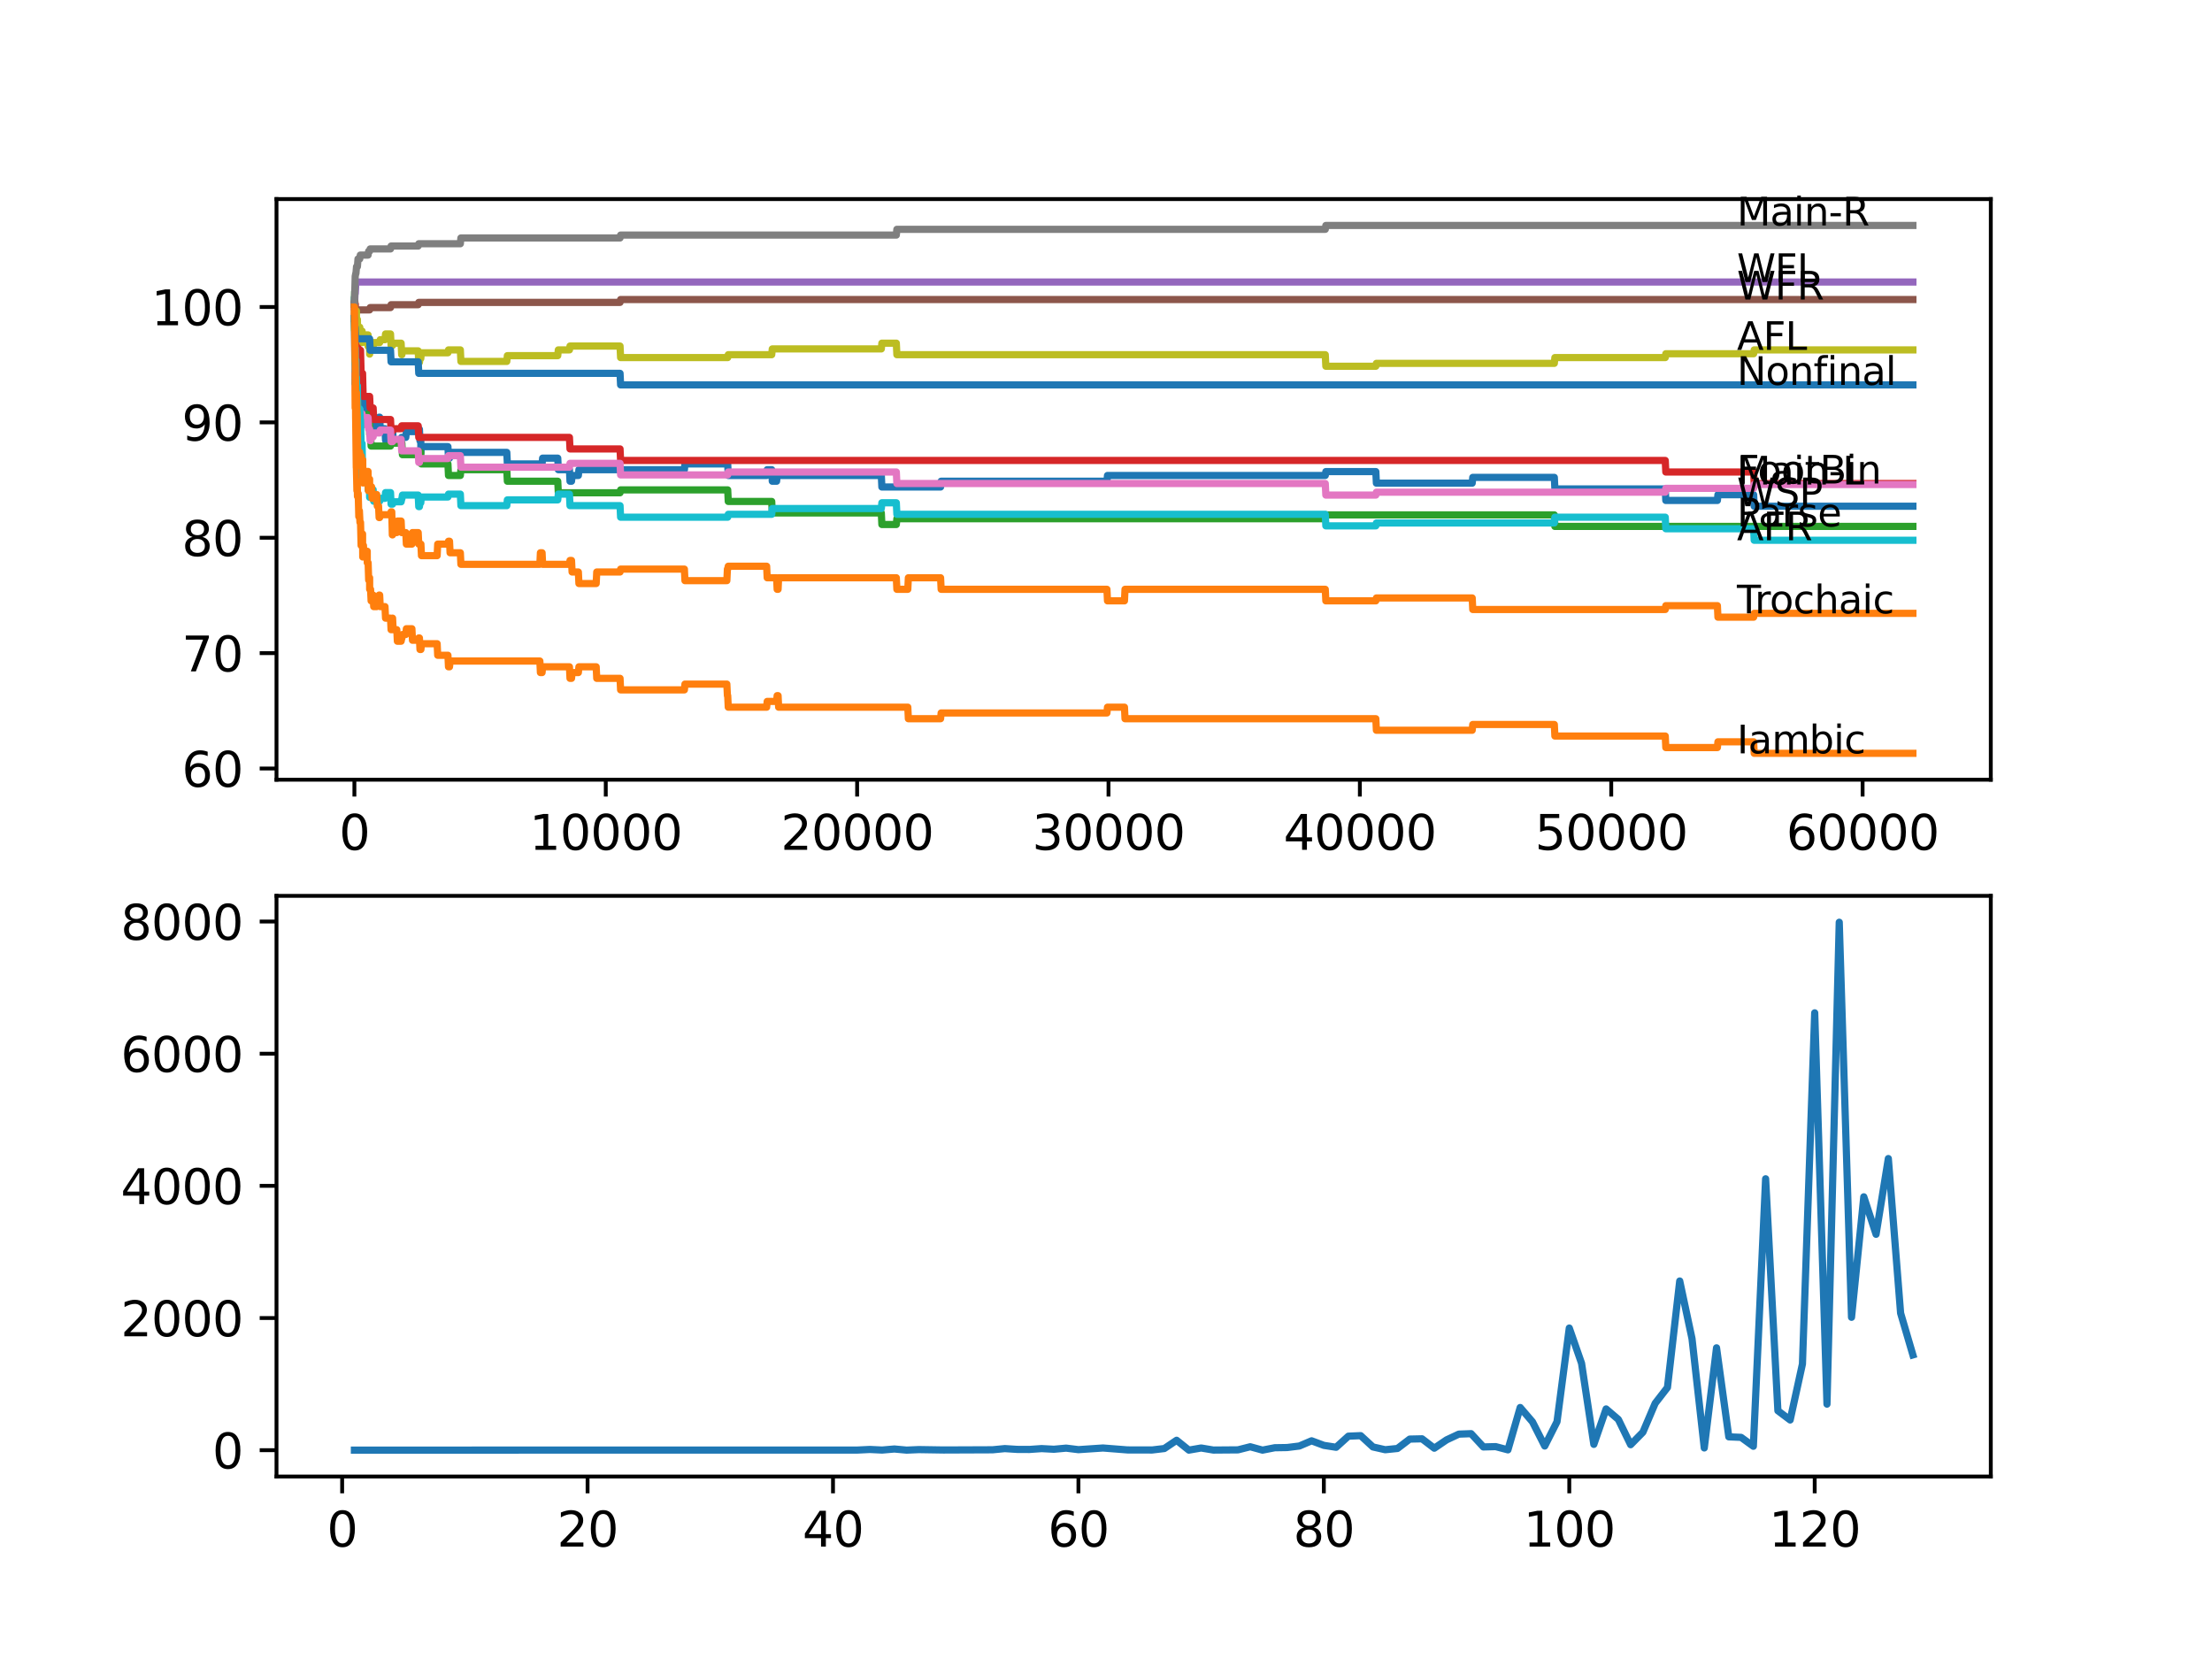 <?xml version="1.0" encoding="utf-8" standalone="no"?>
<!DOCTYPE svg PUBLIC "-//W3C//DTD SVG 1.1//EN"
  "http://www.w3.org/Graphics/SVG/1.1/DTD/svg11.dtd">
<svg xmlns:xlink="http://www.w3.org/1999/xlink" width="460.8pt" height="345.6pt" viewBox="0 0 460.8 345.6" xmlns="http://www.w3.org/2000/svg" version="1.1">
 <defs>
  <style type="text/css">*{stroke-linejoin: round; stroke-linecap: butt}</style>
 </defs>
 <g id="figure_1">
  <g id="patch_1">
   <path d="M 0 345.6 
L 460.8 345.6 
L 460.8 0 
L 0 0 
z
" style="fill: #ffffff"/>
  </g>
  <g id="axes_1">
   <g id="patch_2">
    <path d="M 57.6 162.432 
L 414.72 162.432 
L 414.72 41.472 
L 57.6 41.472 
z
" style="fill: #ffffff"/>
   </g>
   <g id="matplotlib.axis_1">
    <g id="xtick_1">
     <g id="line2d_1">
      <defs>
       <path id="m2f945fc69c" d="M 0 0 
L 0 3.5 
" style="stroke: #000000; stroke-width: 0.8"/>
      </defs>
      <g>
       <use xlink:href="#m2f945fc69c" x="73.827" y="162.432" style="stroke: #000000; stroke-width: 0.8"/>
      </g>
     </g>
     <g id="text_1">
      <!-- 0 -->
      <g transform="translate(70.646 177.03)scale(0.1 -0.1)">
       <defs>
        <path id="DejaVuSans-30" d="M 2034 4250 
Q 1547 4250 1301 3770 
Q 1056 3291 1056 2328 
Q 1056 1369 1301 889 
Q 1547 409 2034 409 
Q 2525 409 2770 889 
Q 3016 1369 3016 2328 
Q 3016 3291 2770 3770 
Q 2525 4250 2034 4250 
z
M 2034 4750 
Q 2819 4750 3233 4129 
Q 3647 3509 3647 2328 
Q 3647 1150 3233 529 
Q 2819 -91 2034 -91 
Q 1250 -91 836 529 
Q 422 1150 422 2328 
Q 422 3509 836 4129 
Q 1250 4750 2034 4750 
z
" transform="scale(0.016)"/>
       </defs>
       <use xlink:href="#DejaVuSans-30"/>
      </g>
     </g>
    </g>
    <g id="xtick_2">
     <g id="line2d_2">
      <g>
       <use xlink:href="#m2f945fc69c" x="126.192" y="162.432" style="stroke: #000000; stroke-width: 0.8"/>
      </g>
     </g>
     <g id="text_2">
      <!-- 10000 -->
      <g transform="translate(110.286 177.03)scale(0.1 -0.1)">
       <defs>
        <path id="DejaVuSans-31" d="M 794 531 
L 1825 531 
L 1825 4091 
L 703 3866 
L 703 4441 
L 1819 4666 
L 2450 4666 
L 2450 531 
L 3481 531 
L 3481 0 
L 794 0 
L 794 531 
z
" transform="scale(0.016)"/>
       </defs>
       <use xlink:href="#DejaVuSans-31"/>
       <use xlink:href="#DejaVuSans-30" x="63.623"/>
       <use xlink:href="#DejaVuSans-30" x="127.246"/>
       <use xlink:href="#DejaVuSans-30" x="190.869"/>
       <use xlink:href="#DejaVuSans-30" x="254.492"/>
      </g>
     </g>
    </g>
    <g id="xtick_3">
     <g id="line2d_3">
      <g>
       <use xlink:href="#m2f945fc69c" x="178.556" y="162.432" style="stroke: #000000; stroke-width: 0.8"/>
      </g>
     </g>
     <g id="text_3">
      <!-- 20000 -->
      <g transform="translate(162.65 177.03)scale(0.1 -0.1)">
       <defs>
        <path id="DejaVuSans-32" d="M 1228 531 
L 3431 531 
L 3431 0 
L 469 0 
L 469 531 
Q 828 903 1448 1529 
Q 2069 2156 2228 2338 
Q 2531 2678 2651 2914 
Q 2772 3150 2772 3378 
Q 2772 3750 2511 3984 
Q 2250 4219 1831 4219 
Q 1534 4219 1204 4116 
Q 875 4013 500 3803 
L 500 4441 
Q 881 4594 1212 4672 
Q 1544 4750 1819 4750 
Q 2544 4750 2975 4387 
Q 3406 4025 3406 3419 
Q 3406 3131 3298 2873 
Q 3191 2616 2906 2266 
Q 2828 2175 2409 1742 
Q 1991 1309 1228 531 
z
" transform="scale(0.016)"/>
       </defs>
       <use xlink:href="#DejaVuSans-32"/>
       <use xlink:href="#DejaVuSans-30" x="63.623"/>
       <use xlink:href="#DejaVuSans-30" x="127.246"/>
       <use xlink:href="#DejaVuSans-30" x="190.869"/>
       <use xlink:href="#DejaVuSans-30" x="254.492"/>
      </g>
     </g>
    </g>
    <g id="xtick_4">
     <g id="line2d_4">
      <g>
       <use xlink:href="#m2f945fc69c" x="230.921" y="162.432" style="stroke: #000000; stroke-width: 0.8"/>
      </g>
     </g>
     <g id="text_4">
      <!-- 30000 -->
      <g transform="translate(215.015 177.03)scale(0.1 -0.1)">
       <defs>
        <path id="DejaVuSans-33" d="M 2597 2516 
Q 3050 2419 3304 2112 
Q 3559 1806 3559 1356 
Q 3559 666 3084 287 
Q 2609 -91 1734 -91 
Q 1441 -91 1130 -33 
Q 819 25 488 141 
L 488 750 
Q 750 597 1062 519 
Q 1375 441 1716 441 
Q 2309 441 2620 675 
Q 2931 909 2931 1356 
Q 2931 1769 2642 2001 
Q 2353 2234 1838 2234 
L 1294 2234 
L 1294 2753 
L 1863 2753 
Q 2328 2753 2575 2939 
Q 2822 3125 2822 3475 
Q 2822 3834 2567 4026 
Q 2313 4219 1838 4219 
Q 1578 4219 1281 4162 
Q 984 4106 628 3988 
L 628 4550 
Q 988 4650 1302 4700 
Q 1616 4750 1894 4750 
Q 2613 4750 3031 4423 
Q 3450 4097 3450 3541 
Q 3450 3153 3228 2886 
Q 3006 2619 2597 2516 
z
" transform="scale(0.016)"/>
       </defs>
       <use xlink:href="#DejaVuSans-33"/>
       <use xlink:href="#DejaVuSans-30" x="63.623"/>
       <use xlink:href="#DejaVuSans-30" x="127.246"/>
       <use xlink:href="#DejaVuSans-30" x="190.869"/>
       <use xlink:href="#DejaVuSans-30" x="254.492"/>
      </g>
     </g>
    </g>
    <g id="xtick_5">
     <g id="line2d_5">
      <g>
       <use xlink:href="#m2f945fc69c" x="283.285" y="162.432" style="stroke: #000000; stroke-width: 0.8"/>
      </g>
     </g>
     <g id="text_5">
      <!-- 40000 -->
      <g transform="translate(267.379 177.03)scale(0.1 -0.1)">
       <defs>
        <path id="DejaVuSans-34" d="M 2419 4116 
L 825 1625 
L 2419 1625 
L 2419 4116 
z
M 2253 4666 
L 3047 4666 
L 3047 1625 
L 3713 1625 
L 3713 1100 
L 3047 1100 
L 3047 0 
L 2419 0 
L 2419 1100 
L 313 1100 
L 313 1709 
L 2253 4666 
z
" transform="scale(0.016)"/>
       </defs>
       <use xlink:href="#DejaVuSans-34"/>
       <use xlink:href="#DejaVuSans-30" x="63.623"/>
       <use xlink:href="#DejaVuSans-30" x="127.246"/>
       <use xlink:href="#DejaVuSans-30" x="190.869"/>
       <use xlink:href="#DejaVuSans-30" x="254.492"/>
      </g>
     </g>
    </g>
    <g id="xtick_6">
     <g id="line2d_6">
      <g>
       <use xlink:href="#m2f945fc69c" x="335.65" y="162.432" style="stroke: #000000; stroke-width: 0.8"/>
      </g>
     </g>
     <g id="text_6">
      <!-- 50000 -->
      <g transform="translate(319.744 177.03)scale(0.1 -0.1)">
       <defs>
        <path id="DejaVuSans-35" d="M 691 4666 
L 3169 4666 
L 3169 4134 
L 1269 4134 
L 1269 2991 
Q 1406 3038 1543 3061 
Q 1681 3084 1819 3084 
Q 2600 3084 3056 2656 
Q 3513 2228 3513 1497 
Q 3513 744 3044 326 
Q 2575 -91 1722 -91 
Q 1428 -91 1123 -41 
Q 819 9 494 109 
L 494 744 
Q 775 591 1075 516 
Q 1375 441 1709 441 
Q 2250 441 2565 725 
Q 2881 1009 2881 1497 
Q 2881 1984 2565 2268 
Q 2250 2553 1709 2553 
Q 1456 2553 1204 2497 
Q 953 2441 691 2322 
L 691 4666 
z
" transform="scale(0.016)"/>
       </defs>
       <use xlink:href="#DejaVuSans-35"/>
       <use xlink:href="#DejaVuSans-30" x="63.623"/>
       <use xlink:href="#DejaVuSans-30" x="127.246"/>
       <use xlink:href="#DejaVuSans-30" x="190.869"/>
       <use xlink:href="#DejaVuSans-30" x="254.492"/>
      </g>
     </g>
    </g>
    <g id="xtick_7">
     <g id="line2d_7">
      <g>
       <use xlink:href="#m2f945fc69c" x="388.014" y="162.432" style="stroke: #000000; stroke-width: 0.8"/>
      </g>
     </g>
     <g id="text_7">
      <!-- 60000 -->
      <g transform="translate(372.108 177.03)scale(0.1 -0.1)">
       <defs>
        <path id="DejaVuSans-36" d="M 2113 2584 
Q 1688 2584 1439 2293 
Q 1191 2003 1191 1497 
Q 1191 994 1439 701 
Q 1688 409 2113 409 
Q 2538 409 2786 701 
Q 3034 994 3034 1497 
Q 3034 2003 2786 2293 
Q 2538 2584 2113 2584 
z
M 3366 4563 
L 3366 3988 
Q 3128 4100 2886 4159 
Q 2644 4219 2406 4219 
Q 1781 4219 1451 3797 
Q 1122 3375 1075 2522 
Q 1259 2794 1537 2939 
Q 1816 3084 2150 3084 
Q 2853 3084 3261 2657 
Q 3669 2231 3669 1497 
Q 3669 778 3244 343 
Q 2819 -91 2113 -91 
Q 1303 -91 875 529 
Q 447 1150 447 2328 
Q 447 3434 972 4092 
Q 1497 4750 2381 4750 
Q 2619 4750 2861 4703 
Q 3103 4656 3366 4563 
z
" transform="scale(0.016)"/>
       </defs>
       <use xlink:href="#DejaVuSans-36"/>
       <use xlink:href="#DejaVuSans-30" x="63.623"/>
       <use xlink:href="#DejaVuSans-30" x="127.246"/>
       <use xlink:href="#DejaVuSans-30" x="190.869"/>
       <use xlink:href="#DejaVuSans-30" x="254.492"/>
      </g>
     </g>
    </g>
   </g>
   <g id="matplotlib.axis_2">
    <g id="ytick_1">
     <g id="line2d_8">
      <defs>
       <path id="m833e0163fb" d="M 0 0 
L -3.5 0 
" style="stroke: #000000; stroke-width: 0.8"/>
      </defs>
      <g>
       <use xlink:href="#m833e0163fb" x="57.6" y="160.099" style="stroke: #000000; stroke-width: 0.8"/>
      </g>
     </g>
     <g id="text_8">
      <!-- 60 -->
      <g transform="translate(37.875 163.898)scale(0.1 -0.1)">
       <use xlink:href="#DejaVuSans-36"/>
       <use xlink:href="#DejaVuSans-30" x="63.623"/>
      </g>
     </g>
    </g>
    <g id="ytick_2">
     <g id="line2d_9">
      <g>
       <use xlink:href="#m833e0163fb" x="57.6" y="136.063" style="stroke: #000000; stroke-width: 0.8"/>
      </g>
     </g>
     <g id="text_9">
      <!-- 70 -->
      <g transform="translate(37.875 139.862)scale(0.1 -0.1)">
       <defs>
        <path id="DejaVuSans-37" d="M 525 4666 
L 3525 4666 
L 3525 4397 
L 1831 0 
L 1172 0 
L 2766 4134 
L 525 4134 
L 525 4666 
z
" transform="scale(0.016)"/>
       </defs>
       <use xlink:href="#DejaVuSans-37"/>
       <use xlink:href="#DejaVuSans-30" x="63.623"/>
      </g>
     </g>
    </g>
    <g id="ytick_3">
     <g id="line2d_10">
      <g>
       <use xlink:href="#m833e0163fb" x="57.6" y="112.027" style="stroke: #000000; stroke-width: 0.8"/>
      </g>
     </g>
     <g id="text_10">
      <!-- 80 -->
      <g transform="translate(37.875 115.826)scale(0.1 -0.1)">
       <defs>
        <path id="DejaVuSans-38" d="M 2034 2216 
Q 1584 2216 1326 1975 
Q 1069 1734 1069 1313 
Q 1069 891 1326 650 
Q 1584 409 2034 409 
Q 2484 409 2743 651 
Q 3003 894 3003 1313 
Q 3003 1734 2745 1975 
Q 2488 2216 2034 2216 
z
M 1403 2484 
Q 997 2584 770 2862 
Q 544 3141 544 3541 
Q 544 4100 942 4425 
Q 1341 4750 2034 4750 
Q 2731 4750 3128 4425 
Q 3525 4100 3525 3541 
Q 3525 3141 3298 2862 
Q 3072 2584 2669 2484 
Q 3125 2378 3379 2068 
Q 3634 1759 3634 1313 
Q 3634 634 3220 271 
Q 2806 -91 2034 -91 
Q 1263 -91 848 271 
Q 434 634 434 1313 
Q 434 1759 690 2068 
Q 947 2378 1403 2484 
z
M 1172 3481 
Q 1172 3119 1398 2916 
Q 1625 2713 2034 2713 
Q 2441 2713 2670 2916 
Q 2900 3119 2900 3481 
Q 2900 3844 2670 4047 
Q 2441 4250 2034 4250 
Q 1625 4250 1398 4047 
Q 1172 3844 1172 3481 
z
" transform="scale(0.016)"/>
       </defs>
       <use xlink:href="#DejaVuSans-38"/>
       <use xlink:href="#DejaVuSans-30" x="63.623"/>
      </g>
     </g>
    </g>
    <g id="ytick_4">
     <g id="line2d_11">
      <g>
       <use xlink:href="#m833e0163fb" x="57.6" y="87.991" style="stroke: #000000; stroke-width: 0.8"/>
      </g>
     </g>
     <g id="text_11">
      <!-- 90 -->
      <g transform="translate(37.875 91.79)scale(0.1 -0.1)">
       <defs>
        <path id="DejaVuSans-39" d="M 703 97 
L 703 672 
Q 941 559 1184 500 
Q 1428 441 1663 441 
Q 2288 441 2617 861 
Q 2947 1281 2994 2138 
Q 2813 1869 2534 1725 
Q 2256 1581 1919 1581 
Q 1219 1581 811 2004 
Q 403 2428 403 3163 
Q 403 3881 828 4315 
Q 1253 4750 1959 4750 
Q 2769 4750 3195 4129 
Q 3622 3509 3622 2328 
Q 3622 1225 3098 567 
Q 2575 -91 1691 -91 
Q 1453 -91 1209 -44 
Q 966 3 703 97 
z
M 1959 2075 
Q 2384 2075 2632 2365 
Q 2881 2656 2881 3163 
Q 2881 3666 2632 3958 
Q 2384 4250 1959 4250 
Q 1534 4250 1286 3958 
Q 1038 3666 1038 3163 
Q 1038 2656 1286 2365 
Q 1534 2075 1959 2075 
z
" transform="scale(0.016)"/>
       </defs>
       <use xlink:href="#DejaVuSans-39"/>
       <use xlink:href="#DejaVuSans-30" x="63.623"/>
      </g>
     </g>
    </g>
    <g id="ytick_5">
     <g id="line2d_12">
      <g>
       <use xlink:href="#m833e0163fb" x="57.6" y="63.955" style="stroke: #000000; stroke-width: 0.8"/>
      </g>
     </g>
     <g id="text_12">
      <!-- 100 -->
      <g transform="translate(31.512 67.755)scale(0.1 -0.1)">
       <use xlink:href="#DejaVuSans-31"/>
       <use xlink:href="#DejaVuSans-30" x="63.623"/>
       <use xlink:href="#DejaVuSans-30" x="127.246"/>
      </g>
     </g>
    </g>
   </g>
   <g id="line2d_13">
    <path d="M 73.833 63.355 
L 73.848 61.952 
L 73.885 66.76 
L 73.911 66.76 
L 74.026 76.374 
L 74.037 75.172 
L 74.047 75.172 
L 74.079 72.769 
L 74.121 78.778 
L 74.147 77.576 
L 74.152 77.576 
L 74.241 75.773 
L 74.246 78.177 
L 74.262 77.375 
L 74.346 77.375 
L 74.351 79.779 
L 74.44 76.174 
L 74.451 76.174 
L 74.456 76.174 
L 74.461 75.372 
L 74.466 77.776 
L 74.561 76.975 
L 74.623 76.975 
L 74.744 81.782 
L 74.859 80.58 
L 74.943 80.58 
L 75.058 79.779 
L 75.105 79.779 
L 75.226 84.586 
L 75.257 84.586 
L 75.372 83.384 
L 75.43 83.384 
L 75.529 82.183 
L 75.535 84.586 
L 75.55 84.586 
L 75.566 86.99 
L 75.66 84.586 
L 76.498 84.586 
L 76.613 83.384 
L 76.676 83.384 
L 76.687 82.583 
L 76.692 84.987 
L 76.781 83.785 
L 76.996 83.785 
L 77.001 83.304 
L 77.006 85.708 
L 77.085 85.708 
L 77.195 85.708 
L 77.31 88.111 
L 77.404 88.111 
L 77.519 86.91 
L 77.734 86.91 
L 77.849 89.313 
L 78.477 89.313 
L 78.593 88.111 
L 78.86 88.111 
L 78.975 86.91 
L 79.09 86.91 
L 79.205 89.313 
L 80.2 89.313 
L 80.315 91.717 
L 81.609 91.717 
L 81.729 89.313 
L 81.782 89.313 
L 81.897 91.717 
L 83.562 91.717 
L 83.677 91.116 
L 84.536 91.116 
L 84.651 89.914 
L 87.118 89.914 
L 87.233 89.433 
L 87.374 89.433 
L 87.489 91.837 
L 87.657 91.837 
L 87.683 94.241 
L 87.767 93.039 
L 93.312 93.039 
L 93.428 95.442 
L 93.642 95.442 
L 93.757 94.241 
L 105.576 94.241 
L 105.691 96.644 
L 112.923 96.644 
L 113.038 95.442 
L 116.19 95.442 
L 116.306 97.846 
L 118.625 97.846 
L 118.741 100.249 
L 119.06 100.249 
L 119.175 99.048 
L 120.484 99.048 
L 120.599 97.846 
L 142.572 97.846 
L 142.687 96.644 
L 151.594 96.644 
L 151.709 99.048 
L 159.705 99.048 
L 159.82 97.846 
L 160.763 97.846 
L 160.878 100.249 
L 161.779 100.249 
L 161.894 99.048 
L 183.594 99.048 
L 183.709 101.451 
L 195.941 101.451 
L 196.057 100.249 
L 230.596 100.249 
L 230.711 99.048 
L 276.08 99.048 
L 276.195 98.246 
L 286.611 98.246 
L 286.726 100.65 
L 306.687 100.65 
L 306.802 99.448 
L 323.795 99.448 
L 323.91 101.852 
L 346.903 101.852 
L 347.018 104.255 
L 357.763 104.255 
L 357.879 103.054 
L 365.314 103.054 
L 365.43 105.457 
L 398.487 105.457 
L 398.487 105.457 
" clip-path="url(#pefe3983983)" style="fill: none; stroke: #1f77b4; stroke-width: 1.5; stroke-linecap: square"/>
   </g>
   <g id="line2d_14">
    <path d="M 73.833 63.955 
L 73.838 63.955 
L 73.985 84.987 
L 73.99 84.186 
L 74 84.186 
L 74.063 83.585 
L 74.084 87.19 
L 74.089 87.19 
L 74.22 97.405 
L 74.241 97.405 
L 74.351 102.212 
L 74.356 101.011 
L 74.398 101.011 
L 74.419 99.809 
L 74.466 103.414 
L 74.498 103.414 
L 74.613 102.813 
L 74.623 102.813 
L 74.744 107.62 
L 74.859 106.419 
L 74.87 106.419 
L 74.985 108.822 
L 75.105 108.822 
L 75.226 113.629 
L 75.257 113.629 
L 75.372 112.428 
L 75.43 112.428 
L 75.529 111.226 
L 75.535 113.629 
L 75.55 113.629 
L 75.566 116.033 
L 75.66 113.629 
L 75.713 113.629 
L 75.828 116.033 
L 76.498 116.033 
L 76.503 114.831 
L 76.509 117.235 
L 76.603 117.235 
L 76.687 117.235 
L 76.802 120.84 
L 76.996 120.84 
L 77.001 120.359 
L 77.006 122.763 
L 77.085 122.763 
L 77.195 122.763 
L 77.31 125.167 
L 77.404 125.167 
L 77.519 123.965 
L 77.734 123.965 
L 77.849 126.368 
L 78.477 126.368 
L 78.593 125.167 
L 78.86 125.167 
L 78.975 123.965 
L 79.09 123.965 
L 79.205 126.368 
L 80.2 126.368 
L 80.315 128.772 
L 81.352 128.772 
L 81.467 131.175 
L 81.609 131.175 
L 81.729 128.772 
L 81.782 128.772 
L 81.897 131.175 
L 82.661 131.175 
L 82.777 133.579 
L 83.562 133.579 
L 83.677 132.978 
L 83.719 132.978 
L 83.834 132.177 
L 84.536 132.177 
L 84.651 130.975 
L 85.808 130.975 
L 85.924 133.379 
L 87.118 133.379 
L 87.233 132.898 
L 87.374 132.898 
L 87.489 135.302 
L 87.683 135.302 
L 87.798 134.1 
L 91.066 134.1 
L 91.181 136.503 
L 93.312 136.503 
L 93.428 138.907 
L 93.642 138.907 
L 93.757 137.705 
L 112.462 137.705 
L 112.577 140.109 
L 112.923 140.109 
L 113.038 138.907 
L 118.625 138.907 
L 118.741 141.311 
L 119.06 141.311 
L 119.175 140.109 
L 120.484 140.109 
L 120.599 138.907 
L 124.197 138.907 
L 124.312 141.311 
L 129.166 141.311 
L 129.281 143.714 
L 142.572 143.714 
L 142.687 142.512 
L 151.416 142.512 
L 151.531 144.916 
L 151.594 144.916 
L 151.709 147.32 
L 159.705 147.32 
L 159.82 146.118 
L 161.779 146.118 
L 161.894 144.916 
L 162.088 144.916 
L 162.203 147.32 
L 189.113 147.32 
L 189.228 149.723 
L 195.941 149.723 
L 196.057 148.521 
L 230.596 148.521 
L 230.711 147.32 
L 234.246 147.32 
L 234.361 149.723 
L 286.611 149.723 
L 286.726 152.127 
L 306.687 152.127 
L 306.802 150.925 
L 323.795 150.925 
L 323.91 153.328 
L 346.903 153.328 
L 347.018 155.732 
L 357.763 155.732 
L 357.879 154.53 
L 365.314 154.53 
L 365.43 156.934 
L 398.487 156.934 
L 398.487 156.934 
" clip-path="url(#pefe3983983)" style="fill: none; stroke: #ff7f0e; stroke-width: 1.5; stroke-linecap: square"/>
   </g>
   <g id="line2d_15">
    <path d="M 73.833 63.355 
L 73.885 60.751 
L 73.911 65.558 
L 74.032 79.979 
L 74.047 78.778 
L 74.115 78.778 
L 74.152 81.181 
L 74.225 80.58 
L 74.241 80.58 
L 74.356 84.586 
L 74.456 84.586 
L 74.498 82.984 
L 74.503 85.387 
L 74.561 85.387 
L 74.686 85.387 
L 74.801 87.791 
L 74.943 87.791 
L 75.058 86.99 
L 76.676 86.99 
L 76.687 86.189 
L 76.692 88.592 
L 76.776 88.592 
L 76.996 88.592 
L 77.001 88.111 
L 77.006 90.515 
L 77.085 90.515 
L 77.195 90.515 
L 77.31 92.919 
L 81.352 92.919 
L 81.467 92.318 
L 83.719 92.318 
L 83.834 94.721 
L 87.118 94.721 
L 87.233 94.241 
L 87.657 94.241 
L 87.772 96.644 
L 93.312 96.644 
L 93.428 99.048 
L 95.899 99.048 
L 96.014 97.846 
L 105.576 97.846 
L 105.691 100.249 
L 116.19 100.249 
L 116.306 102.653 
L 129.166 102.653 
L 129.281 102.052 
L 151.594 102.052 
L 151.709 104.456 
L 160.763 104.456 
L 160.878 106.859 
L 183.594 106.859 
L 183.709 109.263 
L 186.72 109.263 
L 186.835 108.061 
L 276.08 108.061 
L 276.195 107.26 
L 323.795 107.26 
L 323.91 109.663 
L 398.487 109.663 
L 398.487 109.663 
" clip-path="url(#pefe3983983)" style="fill: none; stroke: #2ca02c; stroke-width: 1.5; stroke-linecap: square"/>
   </g>
   <g id="line2d_16">
    <path d="M 73.833 66.359 
L 73.848 66.359 
L 73.985 63.355 
L 74.011 63.355 
L 74.131 68.162 
L 74.157 68.162 
L 74.273 70.565 
L 74.461 70.565 
L 74.576 72.969 
L 75.105 72.969 
L 75.226 77.776 
L 75.529 77.776 
L 75.65 82.583 
L 76.996 82.583 
L 77.111 84.987 
L 77.734 84.987 
L 77.849 87.39 
L 81.352 87.39 
L 81.467 89.794 
L 81.782 89.794 
L 81.897 89.313 
L 83.562 89.313 
L 83.677 88.712 
L 87.118 88.712 
L 87.233 91.116 
L 118.625 91.116 
L 118.741 93.519 
L 129.166 93.519 
L 129.281 95.923 
L 346.903 95.923 
L 347.018 98.327 
L 365.314 98.327 
L 365.43 100.73 
L 398.487 100.73 
L 398.487 100.73 
" clip-path="url(#pefe3983983)" style="fill: none; stroke: #d62728; stroke-width: 1.5; stroke-linecap: square"/>
   </g>
   <g id="line2d_17">
    <path d="M 73.833 63.955 
L 73.958 61.151 
L 74.011 61.151 
L 74.131 58.748 
L 398.487 58.748 
L 398.487 58.748 
" clip-path="url(#pefe3983983)" style="fill: none; stroke: #9467bd; stroke-width: 1.5; stroke-linecap: square"/>
   </g>
   <g id="line2d_18">
    <path d="M 73.833 63.355 
L 73.838 63.355 
L 73.922 62.754 
L 73.927 65.157 
L 73.932 65.157 
L 73.974 65.157 
L 74.089 64.556 
L 76.996 64.556 
L 77.111 64.076 
L 81.352 64.076 
L 81.467 63.475 
L 87.118 63.475 
L 87.233 62.994 
L 129.166 62.994 
L 129.281 62.393 
L 398.487 62.393 
L 398.487 62.393 
" clip-path="url(#pefe3983983)" style="fill: none; stroke: #8c564b; stroke-width: 1.5; stroke-linecap: square"/>
   </g>
   <g id="line2d_19">
    <path d="M 73.833 66.359 
L 73.838 66.359 
L 73.958 77.175 
L 73.969 76.374 
L 73.974 76.374 
L 74.079 81.181 
L 74.089 80.38 
L 74.1 80.38 
L 74.152 79.579 
L 74.157 81.982 
L 74.205 80.78 
L 74.252 80.78 
L 74.346 83.184 
L 74.362 82.583 
L 74.456 82.583 
L 74.498 86.589 
L 74.571 85.988 
L 74.686 85.988 
L 74.801 85.387 
L 74.943 85.387 
L 75.058 87.791 
L 75.105 87.791 
L 75.226 86.189 
L 75.43 86.189 
L 75.529 88.592 
L 75.54 87.791 
L 75.55 87.791 
L 75.665 86.99 
L 76.676 86.99 
L 76.791 89.393 
L 76.996 89.393 
L 77.111 91.797 
L 77.195 91.797 
L 77.31 90.996 
L 77.734 90.996 
L 77.849 90.195 
L 79.09 90.195 
L 79.205 89.594 
L 81.352 89.594 
L 81.467 91.997 
L 81.782 91.997 
L 81.897 91.516 
L 83.562 91.516 
L 83.677 93.92 
L 87.118 93.92 
L 87.233 96.324 
L 87.374 96.324 
L 87.489 95.522 
L 93.312 95.522 
L 93.428 94.922 
L 95.899 94.922 
L 96.014 97.325 
L 118.625 97.325 
L 118.741 96.524 
L 129.166 96.524 
L 129.281 98.927 
L 151.594 98.927 
L 151.709 98.327 
L 186.72 98.327 
L 186.835 100.73 
L 276.08 100.73 
L 276.195 103.134 
L 286.611 103.134 
L 286.726 102.533 
L 346.903 102.533 
L 347.018 101.732 
L 365.314 101.732 
L 365.43 100.93 
L 398.487 100.93 
L 398.487 100.93 
" clip-path="url(#pefe3983983)" style="fill: none; stroke: #e377c2; stroke-width: 1.5; stroke-linecap: square"/>
   </g>
   <g id="line2d_20">
    <path d="M 73.833 63.355 
L 73.838 63.355 
L 73.995 57.546 
L 74 57.546 
L 74.115 56.945 
L 74.152 56.945 
L 74.273 55.543 
L 74.456 55.543 
L 74.576 53.941 
L 74.943 53.941 
L 75.058 53.139 
L 76.676 53.139 
L 76.791 52.338 
L 76.996 52.338 
L 77.111 51.857 
L 81.352 51.857 
L 81.467 51.257 
L 87.118 51.257 
L 87.233 50.776 
L 95.899 50.776 
L 96.014 49.574 
L 129.166 49.574 
L 129.281 48.973 
L 186.72 48.973 
L 186.835 47.771 
L 276.08 47.771 
L 276.195 46.97 
L 398.487 46.97 
L 398.487 46.97 
" clip-path="url(#pefe3983983)" style="fill: none; stroke: #7f7f7f; stroke-width: 1.5; stroke-linecap: square"/>
   </g>
   <g id="line2d_21">
    <path d="M 73.833 66.359 
L 73.838 66.359 
L 73.848 68.763 
L 73.927 64.556 
L 73.948 68.162 
L 73.958 68.162 
L 73.974 66.76 
L 74.006 69.564 
L 74.074 67.16 
L 74.079 67.16 
L 74.152 64.757 
L 74.194 65.958 
L 74.241 65.958 
L 74.252 64.757 
L 74.257 67.16 
L 74.346 67.16 
L 74.456 66.559 
L 74.498 70.565 
L 74.571 69.964 
L 74.623 69.964 
L 74.739 68.162 
L 74.943 68.162 
L 75.058 70.565 
L 75.105 70.565 
L 75.226 68.963 
L 75.43 68.963 
L 75.529 71.366 
L 75.54 70.565 
L 75.55 70.565 
L 75.665 69.764 
L 76.676 69.764 
L 76.687 72.168 
L 76.786 71.366 
L 76.996 71.366 
L 77.001 73.77 
L 77.106 72.969 
L 77.195 72.969 
L 77.31 72.168 
L 77.734 72.168 
L 77.849 71.366 
L 79.09 71.366 
L 79.205 70.766 
L 80.2 70.766 
L 80.315 69.564 
L 81.352 69.564 
L 81.467 71.967 
L 81.782 71.967 
L 81.897 71.487 
L 83.562 71.487 
L 83.677 73.89 
L 83.719 73.89 
L 83.834 73.089 
L 87.118 73.089 
L 87.233 75.493 
L 87.374 75.493 
L 87.489 74.691 
L 87.657 74.691 
L 87.772 73.49 
L 93.312 73.49 
L 93.428 72.889 
L 95.899 72.889 
L 96.014 75.292 
L 105.576 75.292 
L 105.691 74.091 
L 116.19 74.091 
L 116.306 72.889 
L 118.625 72.889 
L 118.741 72.088 
L 129.166 72.088 
L 129.281 74.491 
L 151.594 74.491 
L 151.709 73.89 
L 160.763 73.89 
L 160.878 72.688 
L 183.594 72.688 
L 183.709 71.487 
L 186.72 71.487 
L 186.835 73.89 
L 276.08 73.89 
L 276.195 76.294 
L 286.611 76.294 
L 286.726 75.693 
L 323.795 75.693 
L 323.91 74.491 
L 346.903 74.491 
L 347.018 73.69 
L 365.314 73.69 
L 365.43 72.889 
L 398.487 72.889 
L 398.487 72.889 
" clip-path="url(#pefe3983983)" style="fill: none; stroke: #bcbd22; stroke-width: 1.5; stroke-linecap: square"/>
   </g>
   <g id="line2d_22">
    <path d="M 73.833 66.359 
L 73.958 75.973 
L 74 72.568 
L 74.016 77.375 
L 74.058 77.375 
L 74.079 77.375 
L 74.152 74.972 
L 74.163 79.779 
L 74.173 79.779 
L 74.241 79.779 
L 74.252 78.577 
L 74.257 80.981 
L 74.346 80.981 
L 74.456 80.38 
L 74.498 87.591 
L 74.576 86.99 
L 74.623 86.99 
L 74.739 85.187 
L 74.943 85.187 
L 75.058 87.591 
L 75.105 87.591 
L 75.226 92.398 
L 75.43 92.398 
L 75.556 99.609 
L 76.676 99.609 
L 76.687 102.012 
L 76.786 101.211 
L 76.996 101.211 
L 77.001 103.614 
L 77.106 102.813 
L 77.195 102.813 
L 77.31 102.012 
L 77.734 102.012 
L 77.849 104.416 
L 79.09 104.416 
L 79.205 103.815 
L 80.2 103.815 
L 80.315 102.613 
L 81.352 102.613 
L 81.467 105.017 
L 81.782 105.017 
L 81.897 104.536 
L 83.562 104.536 
L 83.677 103.935 
L 83.719 103.935 
L 83.834 103.134 
L 87.118 103.134 
L 87.233 105.537 
L 87.374 105.537 
L 87.489 104.736 
L 87.657 104.736 
L 87.772 103.534 
L 93.312 103.534 
L 93.428 102.933 
L 95.899 102.933 
L 96.014 105.337 
L 105.576 105.337 
L 105.691 104.135 
L 116.19 104.135 
L 116.306 102.933 
L 118.625 102.933 
L 118.741 105.337 
L 129.166 105.337 
L 129.281 107.741 
L 151.594 107.741 
L 151.709 107.14 
L 160.763 107.14 
L 160.878 105.938 
L 183.594 105.938 
L 183.709 104.736 
L 186.72 104.736 
L 186.835 107.14 
L 276.08 107.14 
L 276.195 109.543 
L 286.611 109.543 
L 286.726 108.942 
L 323.795 108.942 
L 323.91 107.741 
L 346.903 107.741 
L 347.018 110.144 
L 365.314 110.144 
L 365.43 112.548 
L 398.487 112.548 
L 398.487 112.548 
" clip-path="url(#pefe3983983)" style="fill: none; stroke: #17becf; stroke-width: 1.5; stroke-linecap: square"/>
   </g>
   <g id="line2d_23">
    <path d="M 73.833 66.359 
L 73.838 66.359 
L 73.922 68.763 
L 73.948 68.162 
L 73.974 68.162 
L 74.089 70.565 
L 76.996 70.565 
L 77.111 72.969 
L 81.352 72.969 
L 81.467 75.372 
L 87.118 75.372 
L 87.233 77.776 
L 129.166 77.776 
L 129.281 80.18 
L 398.487 80.18 
L 398.487 80.18 
" clip-path="url(#pefe3983983)" style="fill: none; stroke: #1f77b4; stroke-width: 1.5; stroke-linecap: square"/>
   </g>
   <g id="line2d_24">
    <path d="M 73.833 63.955 
L 73.848 63.955 
L 73.979 75.372 
L 74 75.372 
L 74.115 82.583 
L 74.121 81.782 
L 74.126 81.782 
L 74.173 86.589 
L 74.236 81.782 
L 74.252 81.782 
L 74.367 85.988 
L 74.398 85.988 
L 74.524 94.801 
L 74.686 94.801 
L 74.744 94.2 
L 74.749 96.604 
L 74.781 96.604 
L 74.87 96.604 
L 74.943 94.2 
L 74.98 96.604 
L 75.105 96.604 
L 75.226 95.002 
L 75.257 95.002 
L 75.372 97.405 
L 75.529 97.405 
L 75.566 95.803 
L 75.587 100.61 
L 75.618 100.61 
L 75.713 100.61 
L 75.828 98.206 
L 76.498 98.206 
L 76.503 100.61 
L 76.608 98.206 
L 76.676 98.206 
L 76.723 102.212 
L 76.786 99.809 
L 76.996 99.809 
L 77.001 102.212 
L 77.106 101.411 
L 77.404 101.411 
L 77.519 103.815 
L 77.734 103.815 
L 77.849 103.014 
L 78.477 103.014 
L 78.593 105.417 
L 78.86 105.417 
L 78.975 107.821 
L 79.09 107.821 
L 79.205 107.22 
L 81.352 107.22 
L 81.467 106.619 
L 81.609 106.619 
L 81.729 111.426 
L 81.782 111.426 
L 81.897 110.945 
L 82.661 110.945 
L 82.777 108.542 
L 83.562 108.542 
L 83.677 110.945 
L 84.536 110.945 
L 84.651 113.349 
L 85.808 113.349 
L 85.924 110.945 
L 87.118 110.945 
L 87.233 113.349 
L 87.683 113.349 
L 87.798 115.753 
L 91.066 115.753 
L 91.181 113.349 
L 93.312 113.349 
L 93.428 112.748 
L 93.642 112.748 
L 93.757 115.152 
L 95.899 115.152 
L 96.014 117.555 
L 112.462 117.555 
L 112.577 115.152 
L 112.923 115.152 
L 113.038 117.555 
L 118.625 117.555 
L 118.741 116.754 
L 119.06 116.754 
L 119.175 119.158 
L 120.484 119.158 
L 120.599 121.561 
L 124.197 121.561 
L 124.312 119.158 
L 129.166 119.158 
L 129.281 118.557 
L 142.572 118.557 
L 142.687 120.96 
L 151.416 120.96 
L 151.531 118.557 
L 151.594 118.557 
L 151.709 117.956 
L 159.705 117.956 
L 159.82 120.359 
L 161.779 120.359 
L 161.894 122.763 
L 162.088 122.763 
L 162.203 120.359 
L 186.72 120.359 
L 186.835 122.763 
L 189.113 122.763 
L 189.228 120.359 
L 195.941 120.359 
L 196.057 122.763 
L 230.596 122.763 
L 230.711 125.167 
L 234.246 125.167 
L 234.361 122.763 
L 276.08 122.763 
L 276.195 125.167 
L 286.611 125.167 
L 286.726 124.566 
L 306.687 124.566 
L 306.802 126.969 
L 346.903 126.969 
L 347.018 126.168 
L 357.763 126.168 
L 357.879 128.572 
L 365.314 128.572 
L 365.43 127.77 
L 398.487 127.77 
L 398.487 127.77 
" clip-path="url(#pefe3983983)" style="fill: none; stroke: #ff7f0e; stroke-width: 1.5; stroke-linecap: square"/>
   </g>
   <g id="patch_3">
    <path d="M 57.6 162.432 
L 57.6 41.472 
" style="fill: none; stroke: #000000; stroke-width: 0.8; stroke-linejoin: miter; stroke-linecap: square"/>
   </g>
   <g id="patch_4">
    <path d="M 414.72 162.432 
L 414.72 41.472 
" style="fill: none; stroke: #000000; stroke-width: 0.8; stroke-linejoin: miter; stroke-linecap: square"/>
   </g>
   <g id="patch_5">
    <path d="M 57.6 162.432 
L 414.72 162.432 
" style="fill: none; stroke: #000000; stroke-width: 0.8; stroke-linejoin: miter; stroke-linecap: square"/>
   </g>
   <g id="patch_6">
    <path d="M 57.6 41.472 
L 414.72 41.472 
" style="fill: none; stroke: #000000; stroke-width: 0.8; stroke-linejoin: miter; stroke-linecap: square"/>
   </g>
   <g id="text_13">
    <!-- WSP -->
    <g transform="translate(361.832 105.457)scale(0.08 -0.08)">
     <defs>
      <path id="DejaVuSans-57" d="M 213 4666 
L 850 4666 
L 1831 722 
L 2809 4666 
L 3519 4666 
L 4500 722 
L 5478 4666 
L 6119 4666 
L 4947 0 
L 4153 0 
L 3169 4050 
L 2175 0 
L 1381 0 
L 213 4666 
z
" transform="scale(0.016)"/>
      <path id="DejaVuSans-53" d="M 3425 4513 
L 3425 3897 
Q 3066 4069 2747 4153 
Q 2428 4238 2131 4238 
Q 1616 4238 1336 4038 
Q 1056 3838 1056 3469 
Q 1056 3159 1242 3001 
Q 1428 2844 1947 2747 
L 2328 2669 
Q 3034 2534 3370 2195 
Q 3706 1856 3706 1288 
Q 3706 609 3251 259 
Q 2797 -91 1919 -91 
Q 1588 -91 1214 -16 
Q 841 59 441 206 
L 441 856 
Q 825 641 1194 531 
Q 1563 422 1919 422 
Q 2459 422 2753 634 
Q 3047 847 3047 1241 
Q 3047 1584 2836 1778 
Q 2625 1972 2144 2069 
L 1759 2144 
Q 1053 2284 737 2584 
Q 422 2884 422 3419 
Q 422 4038 858 4394 
Q 1294 4750 2059 4750 
Q 2388 4750 2728 4690 
Q 3069 4631 3425 4513 
z
" transform="scale(0.016)"/>
      <path id="DejaVuSans-50" d="M 1259 4147 
L 1259 2394 
L 2053 2394 
Q 2494 2394 2734 2622 
Q 2975 2850 2975 3272 
Q 2975 3691 2734 3919 
Q 2494 4147 2053 4147 
L 1259 4147 
z
M 628 4666 
L 2053 4666 
Q 2838 4666 3239 4311 
Q 3641 3956 3641 3272 
Q 3641 2581 3239 2228 
Q 2838 1875 2053 1875 
L 1259 1875 
L 1259 0 
L 628 0 
L 628 4666 
z
" transform="scale(0.016)"/>
     </defs>
     <use xlink:href="#DejaVuSans-57"/>
     <use xlink:href="#DejaVuSans-53" x="98.877"/>
     <use xlink:href="#DejaVuSans-50" x="162.354"/>
    </g>
   </g>
   <g id="text_14">
    <!-- Iambic -->
    <g transform="translate(361.832 156.934)scale(0.08 -0.08)">
     <defs>
      <path id="DejaVuSans-49" d="M 628 4666 
L 1259 4666 
L 1259 0 
L 628 0 
L 628 4666 
z
" transform="scale(0.016)"/>
      <path id="DejaVuSans-61" d="M 2194 1759 
Q 1497 1759 1228 1600 
Q 959 1441 959 1056 
Q 959 750 1161 570 
Q 1363 391 1709 391 
Q 2188 391 2477 730 
Q 2766 1069 2766 1631 
L 2766 1759 
L 2194 1759 
z
M 3341 1997 
L 3341 0 
L 2766 0 
L 2766 531 
Q 2569 213 2275 61 
Q 1981 -91 1556 -91 
Q 1019 -91 701 211 
Q 384 513 384 1019 
Q 384 1609 779 1909 
Q 1175 2209 1959 2209 
L 2766 2209 
L 2766 2266 
Q 2766 2663 2505 2880 
Q 2244 3097 1772 3097 
Q 1472 3097 1187 3025 
Q 903 2953 641 2809 
L 641 3341 
Q 956 3463 1253 3523 
Q 1550 3584 1831 3584 
Q 2591 3584 2966 3190 
Q 3341 2797 3341 1997 
z
" transform="scale(0.016)"/>
      <path id="DejaVuSans-6d" d="M 3328 2828 
Q 3544 3216 3844 3400 
Q 4144 3584 4550 3584 
Q 5097 3584 5394 3201 
Q 5691 2819 5691 2113 
L 5691 0 
L 5113 0 
L 5113 2094 
Q 5113 2597 4934 2840 
Q 4756 3084 4391 3084 
Q 3944 3084 3684 2787 
Q 3425 2491 3425 1978 
L 3425 0 
L 2847 0 
L 2847 2094 
Q 2847 2600 2669 2842 
Q 2491 3084 2119 3084 
Q 1678 3084 1418 2786 
Q 1159 2488 1159 1978 
L 1159 0 
L 581 0 
L 581 3500 
L 1159 3500 
L 1159 2956 
Q 1356 3278 1631 3431 
Q 1906 3584 2284 3584 
Q 2666 3584 2933 3390 
Q 3200 3197 3328 2828 
z
" transform="scale(0.016)"/>
      <path id="DejaVuSans-62" d="M 3116 1747 
Q 3116 2381 2855 2742 
Q 2594 3103 2138 3103 
Q 1681 3103 1420 2742 
Q 1159 2381 1159 1747 
Q 1159 1113 1420 752 
Q 1681 391 2138 391 
Q 2594 391 2855 752 
Q 3116 1113 3116 1747 
z
M 1159 2969 
Q 1341 3281 1617 3432 
Q 1894 3584 2278 3584 
Q 2916 3584 3314 3078 
Q 3713 2572 3713 1747 
Q 3713 922 3314 415 
Q 2916 -91 2278 -91 
Q 1894 -91 1617 61 
Q 1341 213 1159 525 
L 1159 0 
L 581 0 
L 581 4863 
L 1159 4863 
L 1159 2969 
z
" transform="scale(0.016)"/>
      <path id="DejaVuSans-69" d="M 603 3500 
L 1178 3500 
L 1178 0 
L 603 0 
L 603 3500 
z
M 603 4863 
L 1178 4863 
L 1178 4134 
L 603 4134 
L 603 4863 
z
" transform="scale(0.016)"/>
      <path id="DejaVuSans-63" d="M 3122 3366 
L 3122 2828 
Q 2878 2963 2633 3030 
Q 2388 3097 2138 3097 
Q 1578 3097 1268 2742 
Q 959 2388 959 1747 
Q 959 1106 1268 751 
Q 1578 397 2138 397 
Q 2388 397 2633 464 
Q 2878 531 3122 666 
L 3122 134 
Q 2881 22 2623 -34 
Q 2366 -91 2075 -91 
Q 1284 -91 818 406 
Q 353 903 353 1747 
Q 353 2603 823 3093 
Q 1294 3584 2113 3584 
Q 2378 3584 2631 3529 
Q 2884 3475 3122 3366 
z
" transform="scale(0.016)"/>
     </defs>
     <use xlink:href="#DejaVuSans-49"/>
     <use xlink:href="#DejaVuSans-61" x="29.492"/>
     <use xlink:href="#DejaVuSans-6d" x="90.771"/>
     <use xlink:href="#DejaVuSans-62" x="188.184"/>
     <use xlink:href="#DejaVuSans-69" x="251.66"/>
     <use xlink:href="#DejaVuSans-63" x="279.443"/>
    </g>
   </g>
   <g id="text_15">
    <!-- Parse -->
    <g transform="translate(361.832 109.663)scale(0.08 -0.08)">
     <defs>
      <path id="DejaVuSans-72" d="M 2631 2963 
Q 2534 3019 2420 3045 
Q 2306 3072 2169 3072 
Q 1681 3072 1420 2755 
Q 1159 2438 1159 1844 
L 1159 0 
L 581 0 
L 581 3500 
L 1159 3500 
L 1159 2956 
Q 1341 3275 1631 3429 
Q 1922 3584 2338 3584 
Q 2397 3584 2469 3576 
Q 2541 3569 2628 3553 
L 2631 2963 
z
" transform="scale(0.016)"/>
      <path id="DejaVuSans-73" d="M 2834 3397 
L 2834 2853 
Q 2591 2978 2328 3040 
Q 2066 3103 1784 3103 
Q 1356 3103 1142 2972 
Q 928 2841 928 2578 
Q 928 2378 1081 2264 
Q 1234 2150 1697 2047 
L 1894 2003 
Q 2506 1872 2764 1633 
Q 3022 1394 3022 966 
Q 3022 478 2636 193 
Q 2250 -91 1575 -91 
Q 1294 -91 989 -36 
Q 684 19 347 128 
L 347 722 
Q 666 556 975 473 
Q 1284 391 1588 391 
Q 1994 391 2212 530 
Q 2431 669 2431 922 
Q 2431 1156 2273 1281 
Q 2116 1406 1581 1522 
L 1381 1569 
Q 847 1681 609 1914 
Q 372 2147 372 2553 
Q 372 3047 722 3315 
Q 1072 3584 1716 3584 
Q 2034 3584 2315 3537 
Q 2597 3491 2834 3397 
z
" transform="scale(0.016)"/>
      <path id="DejaVuSans-65" d="M 3597 1894 
L 3597 1613 
L 953 1613 
Q 991 1019 1311 708 
Q 1631 397 2203 397 
Q 2534 397 2845 478 
Q 3156 559 3463 722 
L 3463 178 
Q 3153 47 2828 -22 
Q 2503 -91 2169 -91 
Q 1331 -91 842 396 
Q 353 884 353 1716 
Q 353 2575 817 3079 
Q 1281 3584 2069 3584 
Q 2775 3584 3186 3129 
Q 3597 2675 3597 1894 
z
M 3022 2063 
Q 3016 2534 2758 2815 
Q 2500 3097 2075 3097 
Q 1594 3097 1305 2825 
Q 1016 2553 972 2059 
L 3022 2063 
z
" transform="scale(0.016)"/>
     </defs>
     <use xlink:href="#DejaVuSans-50"/>
     <use xlink:href="#DejaVuSans-61" x="55.803"/>
     <use xlink:href="#DejaVuSans-72" x="117.082"/>
     <use xlink:href="#DejaVuSans-73" x="158.195"/>
     <use xlink:href="#DejaVuSans-65" x="210.295"/>
    </g>
   </g>
   <g id="text_16">
    <!-- FootBin -->
    <g transform="translate(361.832 100.73)scale(0.08 -0.08)">
     <defs>
      <path id="DejaVuSans-46" d="M 628 4666 
L 3309 4666 
L 3309 4134 
L 1259 4134 
L 1259 2759 
L 3109 2759 
L 3109 2228 
L 1259 2228 
L 1259 0 
L 628 0 
L 628 4666 
z
" transform="scale(0.016)"/>
      <path id="DejaVuSans-6f" d="M 1959 3097 
Q 1497 3097 1228 2736 
Q 959 2375 959 1747 
Q 959 1119 1226 758 
Q 1494 397 1959 397 
Q 2419 397 2687 759 
Q 2956 1122 2956 1747 
Q 2956 2369 2687 2733 
Q 2419 3097 1959 3097 
z
M 1959 3584 
Q 2709 3584 3137 3096 
Q 3566 2609 3566 1747 
Q 3566 888 3137 398 
Q 2709 -91 1959 -91 
Q 1206 -91 779 398 
Q 353 888 353 1747 
Q 353 2609 779 3096 
Q 1206 3584 1959 3584 
z
" transform="scale(0.016)"/>
      <path id="DejaVuSans-74" d="M 1172 4494 
L 1172 3500 
L 2356 3500 
L 2356 3053 
L 1172 3053 
L 1172 1153 
Q 1172 725 1289 603 
Q 1406 481 1766 481 
L 2356 481 
L 2356 0 
L 1766 0 
Q 1100 0 847 248 
Q 594 497 594 1153 
L 594 3053 
L 172 3053 
L 172 3500 
L 594 3500 
L 594 4494 
L 1172 4494 
z
" transform="scale(0.016)"/>
      <path id="DejaVuSans-42" d="M 1259 2228 
L 1259 519 
L 2272 519 
Q 2781 519 3026 730 
Q 3272 941 3272 1375 
Q 3272 1813 3026 2020 
Q 2781 2228 2272 2228 
L 1259 2228 
z
M 1259 4147 
L 1259 2741 
L 2194 2741 
Q 2656 2741 2882 2914 
Q 3109 3088 3109 3444 
Q 3109 3797 2882 3972 
Q 2656 4147 2194 4147 
L 1259 4147 
z
M 628 4666 
L 2241 4666 
Q 2963 4666 3353 4366 
Q 3744 4066 3744 3513 
Q 3744 3084 3544 2831 
Q 3344 2578 2956 2516 
Q 3422 2416 3680 2098 
Q 3938 1781 3938 1306 
Q 3938 681 3513 340 
Q 3088 0 2303 0 
L 628 0 
L 628 4666 
z
" transform="scale(0.016)"/>
      <path id="DejaVuSans-6e" d="M 3513 2113 
L 3513 0 
L 2938 0 
L 2938 2094 
Q 2938 2591 2744 2837 
Q 2550 3084 2163 3084 
Q 1697 3084 1428 2787 
Q 1159 2491 1159 1978 
L 1159 0 
L 581 0 
L 581 3500 
L 1159 3500 
L 1159 2956 
Q 1366 3272 1645 3428 
Q 1925 3584 2291 3584 
Q 2894 3584 3203 3211 
Q 3513 2838 3513 2113 
z
" transform="scale(0.016)"/>
     </defs>
     <use xlink:href="#DejaVuSans-46"/>
     <use xlink:href="#DejaVuSans-6f" x="53.895"/>
     <use xlink:href="#DejaVuSans-6f" x="115.076"/>
     <use xlink:href="#DejaVuSans-74" x="176.258"/>
     <use xlink:href="#DejaVuSans-42" x="215.467"/>
     <use xlink:href="#DejaVuSans-69" x="284.07"/>
     <use xlink:href="#DejaVuSans-6e" x="311.854"/>
    </g>
   </g>
   <g id="text_17">
    <!-- WFL -->
    <g transform="translate(361.832 58.748)scale(0.08 -0.08)">
     <defs>
      <path id="DejaVuSans-4c" d="M 628 4666 
L 1259 4666 
L 1259 531 
L 3531 531 
L 3531 0 
L 628 0 
L 628 4666 
z
" transform="scale(0.016)"/>
     </defs>
     <use xlink:href="#DejaVuSans-57"/>
     <use xlink:href="#DejaVuSans-46" x="98.877"/>
     <use xlink:href="#DejaVuSans-4c" x="156.396"/>
    </g>
   </g>
   <g id="text_18">
    <!-- WFR -->
    <g transform="translate(361.832 62.393)scale(0.08 -0.08)">
     <defs>
      <path id="DejaVuSans-52" d="M 2841 2188 
Q 3044 2119 3236 1894 
Q 3428 1669 3622 1275 
L 4263 0 
L 3584 0 
L 2988 1197 
Q 2756 1666 2539 1819 
Q 2322 1972 1947 1972 
L 1259 1972 
L 1259 0 
L 628 0 
L 628 4666 
L 2053 4666 
Q 2853 4666 3247 4331 
Q 3641 3997 3641 3322 
Q 3641 2881 3436 2590 
Q 3231 2300 2841 2188 
z
M 1259 4147 
L 1259 2491 
L 2053 2491 
Q 2509 2491 2742 2702 
Q 2975 2913 2975 3322 
Q 2975 3731 2742 3939 
Q 2509 4147 2053 4147 
L 1259 4147 
z
" transform="scale(0.016)"/>
     </defs>
     <use xlink:href="#DejaVuSans-57"/>
     <use xlink:href="#DejaVuSans-46" x="98.877"/>
     <use xlink:href="#DejaVuSans-52" x="156.396"/>
    </g>
   </g>
   <g id="text_19">
    <!-- Main-L -->
    <g transform="translate(361.832 100.93)scale(0.08 -0.08)">
     <defs>
      <path id="DejaVuSans-4d" d="M 628 4666 
L 1569 4666 
L 2759 1491 
L 3956 4666 
L 4897 4666 
L 4897 0 
L 4281 0 
L 4281 4097 
L 3078 897 
L 2444 897 
L 1241 4097 
L 1241 0 
L 628 0 
L 628 4666 
z
" transform="scale(0.016)"/>
      <path id="DejaVuSans-2d" d="M 313 2009 
L 1997 2009 
L 1997 1497 
L 313 1497 
L 313 2009 
z
" transform="scale(0.016)"/>
     </defs>
     <use xlink:href="#DejaVuSans-4d"/>
     <use xlink:href="#DejaVuSans-61" x="86.279"/>
     <use xlink:href="#DejaVuSans-69" x="147.559"/>
     <use xlink:href="#DejaVuSans-6e" x="175.342"/>
     <use xlink:href="#DejaVuSans-2d" x="238.721"/>
     <use xlink:href="#DejaVuSans-4c" x="274.805"/>
    </g>
   </g>
   <g id="text_20">
    <!-- Main-R -->
    <g transform="translate(361.832 46.97)scale(0.08 -0.08)">
     <use xlink:href="#DejaVuSans-4d"/>
     <use xlink:href="#DejaVuSans-61" x="86.279"/>
     <use xlink:href="#DejaVuSans-69" x="147.559"/>
     <use xlink:href="#DejaVuSans-6e" x="175.342"/>
     <use xlink:href="#DejaVuSans-2d" x="238.721"/>
     <use xlink:href="#DejaVuSans-52" x="274.805"/>
    </g>
   </g>
   <g id="text_21">
    <!-- AFL -->
    <g transform="translate(361.832 72.889)scale(0.08 -0.08)">
     <defs>
      <path id="DejaVuSans-41" d="M 2188 4044 
L 1331 1722 
L 3047 1722 
L 2188 4044 
z
M 1831 4666 
L 2547 4666 
L 4325 0 
L 3669 0 
L 3244 1197 
L 1141 1197 
L 716 0 
L 50 0 
L 1831 4666 
z
" transform="scale(0.016)"/>
     </defs>
     <use xlink:href="#DejaVuSans-41"/>
     <use xlink:href="#DejaVuSans-46" x="68.408"/>
     <use xlink:href="#DejaVuSans-4c" x="125.928"/>
    </g>
   </g>
   <g id="text_22">
    <!-- AFR -->
    <g transform="translate(361.832 112.548)scale(0.08 -0.08)">
     <use xlink:href="#DejaVuSans-41"/>
     <use xlink:href="#DejaVuSans-46" x="68.408"/>
     <use xlink:href="#DejaVuSans-52" x="125.928"/>
    </g>
   </g>
   <g id="text_23">
    <!-- Nonfinal -->
    <g transform="translate(361.832 80.18)scale(0.08 -0.08)">
     <defs>
      <path id="DejaVuSans-4e" d="M 628 4666 
L 1478 4666 
L 3547 763 
L 3547 4666 
L 4159 4666 
L 4159 0 
L 3309 0 
L 1241 3903 
L 1241 0 
L 628 0 
L 628 4666 
z
" transform="scale(0.016)"/>
      <path id="DejaVuSans-66" d="M 2375 4863 
L 2375 4384 
L 1825 4384 
Q 1516 4384 1395 4259 
Q 1275 4134 1275 3809 
L 1275 3500 
L 2222 3500 
L 2222 3053 
L 1275 3053 
L 1275 0 
L 697 0 
L 697 3053 
L 147 3053 
L 147 3500 
L 697 3500 
L 697 3744 
Q 697 4328 969 4595 
Q 1241 4863 1831 4863 
L 2375 4863 
z
" transform="scale(0.016)"/>
      <path id="DejaVuSans-6c" d="M 603 4863 
L 1178 4863 
L 1178 0 
L 603 0 
L 603 4863 
z
" transform="scale(0.016)"/>
     </defs>
     <use xlink:href="#DejaVuSans-4e"/>
     <use xlink:href="#DejaVuSans-6f" x="74.805"/>
     <use xlink:href="#DejaVuSans-6e" x="135.986"/>
     <use xlink:href="#DejaVuSans-66" x="199.365"/>
     <use xlink:href="#DejaVuSans-69" x="234.57"/>
     <use xlink:href="#DejaVuSans-6e" x="262.354"/>
     <use xlink:href="#DejaVuSans-61" x="325.732"/>
     <use xlink:href="#DejaVuSans-6c" x="387.012"/>
    </g>
   </g>
   <g id="text_24">
    <!-- Trochaic -->
    <g transform="translate(361.832 127.77)scale(0.08 -0.08)">
     <defs>
      <path id="DejaVuSans-54" d="M -19 4666 
L 3928 4666 
L 3928 4134 
L 2272 4134 
L 2272 0 
L 1638 0 
L 1638 4134 
L -19 4134 
L -19 4666 
z
" transform="scale(0.016)"/>
      <path id="DejaVuSans-68" d="M 3513 2113 
L 3513 0 
L 2938 0 
L 2938 2094 
Q 2938 2591 2744 2837 
Q 2550 3084 2163 3084 
Q 1697 3084 1428 2787 
Q 1159 2491 1159 1978 
L 1159 0 
L 581 0 
L 581 4863 
L 1159 4863 
L 1159 2956 
Q 1366 3272 1645 3428 
Q 1925 3584 2291 3584 
Q 2894 3584 3203 3211 
Q 3513 2838 3513 2113 
z
" transform="scale(0.016)"/>
     </defs>
     <use xlink:href="#DejaVuSans-54"/>
     <use xlink:href="#DejaVuSans-72" x="46.334"/>
     <use xlink:href="#DejaVuSans-6f" x="85.197"/>
     <use xlink:href="#DejaVuSans-63" x="146.379"/>
     <use xlink:href="#DejaVuSans-68" x="201.359"/>
     <use xlink:href="#DejaVuSans-61" x="264.738"/>
     <use xlink:href="#DejaVuSans-69" x="326.018"/>
     <use xlink:href="#DejaVuSans-63" x="353.801"/>
    </g>
   </g>
  </g>
  <g id="axes_2">
   <g id="patch_7">
    <path d="M 57.6 307.584 
L 414.72 307.584 
L 414.72 186.624 
L 57.6 186.624 
z
" style="fill: #ffffff"/>
   </g>
   <g id="matplotlib.axis_3">
    <g id="xtick_8">
     <g id="line2d_25">
      <g>
       <use xlink:href="#m2f945fc69c" x="71.276" y="307.584" style="stroke: #000000; stroke-width: 0.8"/>
      </g>
     </g>
     <g id="text_25">
      <!-- 0 -->
      <g transform="translate(68.095 322.182)scale(0.1 -0.1)">
       <use xlink:href="#DejaVuSans-30"/>
      </g>
     </g>
    </g>
    <g id="xtick_9">
     <g id="line2d_26">
      <g>
       <use xlink:href="#m2f945fc69c" x="122.403" y="307.584" style="stroke: #000000; stroke-width: 0.8"/>
      </g>
     </g>
     <g id="text_26">
      <!-- 20 -->
      <g transform="translate(116.041 322.182)scale(0.1 -0.1)">
       <use xlink:href="#DejaVuSans-32"/>
       <use xlink:href="#DejaVuSans-30" x="63.623"/>
      </g>
     </g>
    </g>
    <g id="xtick_10">
     <g id="line2d_27">
      <g>
       <use xlink:href="#m2f945fc69c" x="173.53" y="307.584" style="stroke: #000000; stroke-width: 0.8"/>
      </g>
     </g>
     <g id="text_27">
      <!-- 40 -->
      <g transform="translate(167.167 322.182)scale(0.1 -0.1)">
       <use xlink:href="#DejaVuSans-34"/>
       <use xlink:href="#DejaVuSans-30" x="63.623"/>
      </g>
     </g>
    </g>
    <g id="xtick_11">
     <g id="line2d_28">
      <g>
       <use xlink:href="#m2f945fc69c" x="224.656" y="307.584" style="stroke: #000000; stroke-width: 0.8"/>
      </g>
     </g>
     <g id="text_28">
      <!-- 60 -->
      <g transform="translate(218.294 322.182)scale(0.1 -0.1)">
       <use xlink:href="#DejaVuSans-36"/>
       <use xlink:href="#DejaVuSans-30" x="63.623"/>
      </g>
     </g>
    </g>
    <g id="xtick_12">
     <g id="line2d_29">
      <g>
       <use xlink:href="#m2f945fc69c" x="275.783" y="307.584" style="stroke: #000000; stroke-width: 0.8"/>
      </g>
     </g>
     <g id="text_29">
      <!-- 80 -->
      <g transform="translate(269.421 322.182)scale(0.1 -0.1)">
       <use xlink:href="#DejaVuSans-38"/>
       <use xlink:href="#DejaVuSans-30" x="63.623"/>
      </g>
     </g>
    </g>
    <g id="xtick_13">
     <g id="line2d_30">
      <g>
       <use xlink:href="#m2f945fc69c" x="326.91" y="307.584" style="stroke: #000000; stroke-width: 0.8"/>
      </g>
     </g>
     <g id="text_30">
      <!-- 100 -->
      <g transform="translate(317.366 322.182)scale(0.1 -0.1)">
       <use xlink:href="#DejaVuSans-31"/>
       <use xlink:href="#DejaVuSans-30" x="63.623"/>
       <use xlink:href="#DejaVuSans-30" x="127.246"/>
      </g>
     </g>
    </g>
    <g id="xtick_14">
     <g id="line2d_31">
      <g>
       <use xlink:href="#m2f945fc69c" x="378.037" y="307.584" style="stroke: #000000; stroke-width: 0.8"/>
      </g>
     </g>
     <g id="text_31">
      <!-- 120 -->
      <g transform="translate(368.493 322.182)scale(0.1 -0.1)">
       <use xlink:href="#DejaVuSans-31"/>
       <use xlink:href="#DejaVuSans-32" x="63.623"/>
       <use xlink:href="#DejaVuSans-30" x="127.246"/>
      </g>
     </g>
    </g>
   </g>
   <g id="matplotlib.axis_4">
    <g id="ytick_6">
     <g id="line2d_32">
      <g>
       <use xlink:href="#m833e0163fb" x="57.6" y="302.1" style="stroke: #000000; stroke-width: 0.8"/>
      </g>
     </g>
     <g id="text_32">
      <!-- 0 -->
      <g transform="translate(44.237 305.899)scale(0.1 -0.1)">
       <use xlink:href="#DejaVuSans-30"/>
      </g>
     </g>
    </g>
    <g id="ytick_7">
     <g id="line2d_33">
      <g>
       <use xlink:href="#m833e0163fb" x="57.6" y="274.567" style="stroke: #000000; stroke-width: 0.8"/>
      </g>
     </g>
     <g id="text_33">
      <!-- 2000 -->
      <g transform="translate(25.15 278.367)scale(0.1 -0.1)">
       <use xlink:href="#DejaVuSans-32"/>
       <use xlink:href="#DejaVuSans-30" x="63.623"/>
       <use xlink:href="#DejaVuSans-30" x="127.246"/>
       <use xlink:href="#DejaVuSans-30" x="190.869"/>
      </g>
     </g>
    </g>
    <g id="ytick_8">
     <g id="line2d_34">
      <g>
       <use xlink:href="#m833e0163fb" x="57.6" y="247.035" style="stroke: #000000; stroke-width: 0.8"/>
      </g>
     </g>
     <g id="text_34">
      <!-- 4000 -->
      <g transform="translate(25.15 250.834)scale(0.1 -0.1)">
       <use xlink:href="#DejaVuSans-34"/>
       <use xlink:href="#DejaVuSans-30" x="63.623"/>
       <use xlink:href="#DejaVuSans-30" x="127.246"/>
       <use xlink:href="#DejaVuSans-30" x="190.869"/>
      </g>
     </g>
    </g>
    <g id="ytick_9">
     <g id="line2d_35">
      <g>
       <use xlink:href="#m833e0163fb" x="57.6" y="219.503" style="stroke: #000000; stroke-width: 0.8"/>
      </g>
     </g>
     <g id="text_35">
      <!-- 6000 -->
      <g transform="translate(25.15 223.302)scale(0.1 -0.1)">
       <use xlink:href="#DejaVuSans-36"/>
       <use xlink:href="#DejaVuSans-30" x="63.623"/>
       <use xlink:href="#DejaVuSans-30" x="127.246"/>
       <use xlink:href="#DejaVuSans-30" x="190.869"/>
      </g>
     </g>
    </g>
    <g id="ytick_10">
     <g id="line2d_36">
      <g>
       <use xlink:href="#m833e0163fb" x="57.6" y="191.971" style="stroke: #000000; stroke-width: 0.8"/>
      </g>
     </g>
     <g id="text_36">
      <!-- 8000 -->
      <g transform="translate(25.15 195.77)scale(0.1 -0.1)">
       <use xlink:href="#DejaVuSans-38"/>
       <use xlink:href="#DejaVuSans-30" x="63.623"/>
       <use xlink:href="#DejaVuSans-30" x="127.246"/>
       <use xlink:href="#DejaVuSans-30" x="190.869"/>
      </g>
     </g>
    </g>
   </g>
   <g id="line2d_37">
    <path d="M 73.833 302.086 
L 178.642 302.072 
L 181.199 301.948 
L 183.755 302.072 
L 186.311 301.852 
L 188.868 302.086 
L 191.424 301.976 
L 196.537 302.058 
L 206.762 302.017 
L 209.318 301.769 
L 211.875 301.934 
L 214.431 301.948 
L 216.987 301.769 
L 219.544 301.907 
L 222.1 301.673 
L 224.656 301.989 
L 229.769 301.645 
L 234.882 302.045 
L 239.995 302.058 
L 242.551 301.755 
L 245.107 300.035 
L 247.664 302.086 
L 250.22 301.645 
L 252.776 302.072 
L 257.889 302.031 
L 260.445 301.384 
L 263.002 302.086 
L 265.558 301.59 
L 268.114 301.549 
L 270.671 301.232 
L 273.227 300.145 
L 275.783 301.095 
L 278.34 301.494 
L 280.896 299.181 
L 283.452 299.071 
L 286.009 301.425 
L 288.565 302.003 
L 291.121 301.742 
L 293.678 299.787 
L 296.234 299.732 
L 298.79 301.687 
L 301.347 299.952 
L 303.903 298.754 
L 306.459 298.658 
L 309.016 301.425 
L 311.572 301.356 
L 314.128 302.031 
L 316.685 293.207 
L 319.241 296.194 
L 321.797 301.232 
L 324.354 296.166 
L 326.91 276.66 
L 329.466 283.997 
L 332.023 300.888 
L 334.579 293.51 
L 337.135 295.698 
L 339.692 300.957 
L 342.248 298.355 
L 344.804 292.339 
L 347.361 289.036 
L 349.917 266.858 
L 352.473 278.849 
L 355.03 301.632 
L 357.586 280.776 
L 360.142 299.319 
L 362.699 299.429 
L 365.255 301.287 
L 367.811 245.562 
L 370.368 293.881 
L 372.924 295.808 
L 375.48 284.149 
L 378.037 210.996 
L 380.593 292.505 
L 383.149 192.122 
L 385.706 274.416 
L 388.262 249.32 
L 390.818 257.126 
L 393.375 241.35 
L 395.931 273.549 
L 398.487 282.249 
L 398.487 282.249 
" clip-path="url(#p39f1af52b4)" style="fill: none; stroke: #1f77b4; stroke-width: 1.5; stroke-linecap: square"/>
   </g>
   <g id="patch_8">
    <path d="M 57.6 307.584 
L 57.6 186.624 
" style="fill: none; stroke: #000000; stroke-width: 0.8; stroke-linejoin: miter; stroke-linecap: square"/>
   </g>
   <g id="patch_9">
    <path d="M 414.72 307.584 
L 414.72 186.624 
" style="fill: none; stroke: #000000; stroke-width: 0.8; stroke-linejoin: miter; stroke-linecap: square"/>
   </g>
   <g id="patch_10">
    <path d="M 57.6 307.584 
L 414.72 307.584 
" style="fill: none; stroke: #000000; stroke-width: 0.8; stroke-linejoin: miter; stroke-linecap: square"/>
   </g>
   <g id="patch_11">
    <path d="M 57.6 186.624 
L 414.72 186.624 
" style="fill: none; stroke: #000000; stroke-width: 0.8; stroke-linejoin: miter; stroke-linecap: square"/>
   </g>
  </g>
 </g>
 <defs>
  <clipPath id="pefe3983983">
   <rect x="57.6" y="41.472" width="357.12" height="120.96"/>
  </clipPath>
  <clipPath id="p39f1af52b4">
   <rect x="57.6" y="186.624" width="357.12" height="120.96"/>
  </clipPath>
 </defs>
</svg>
